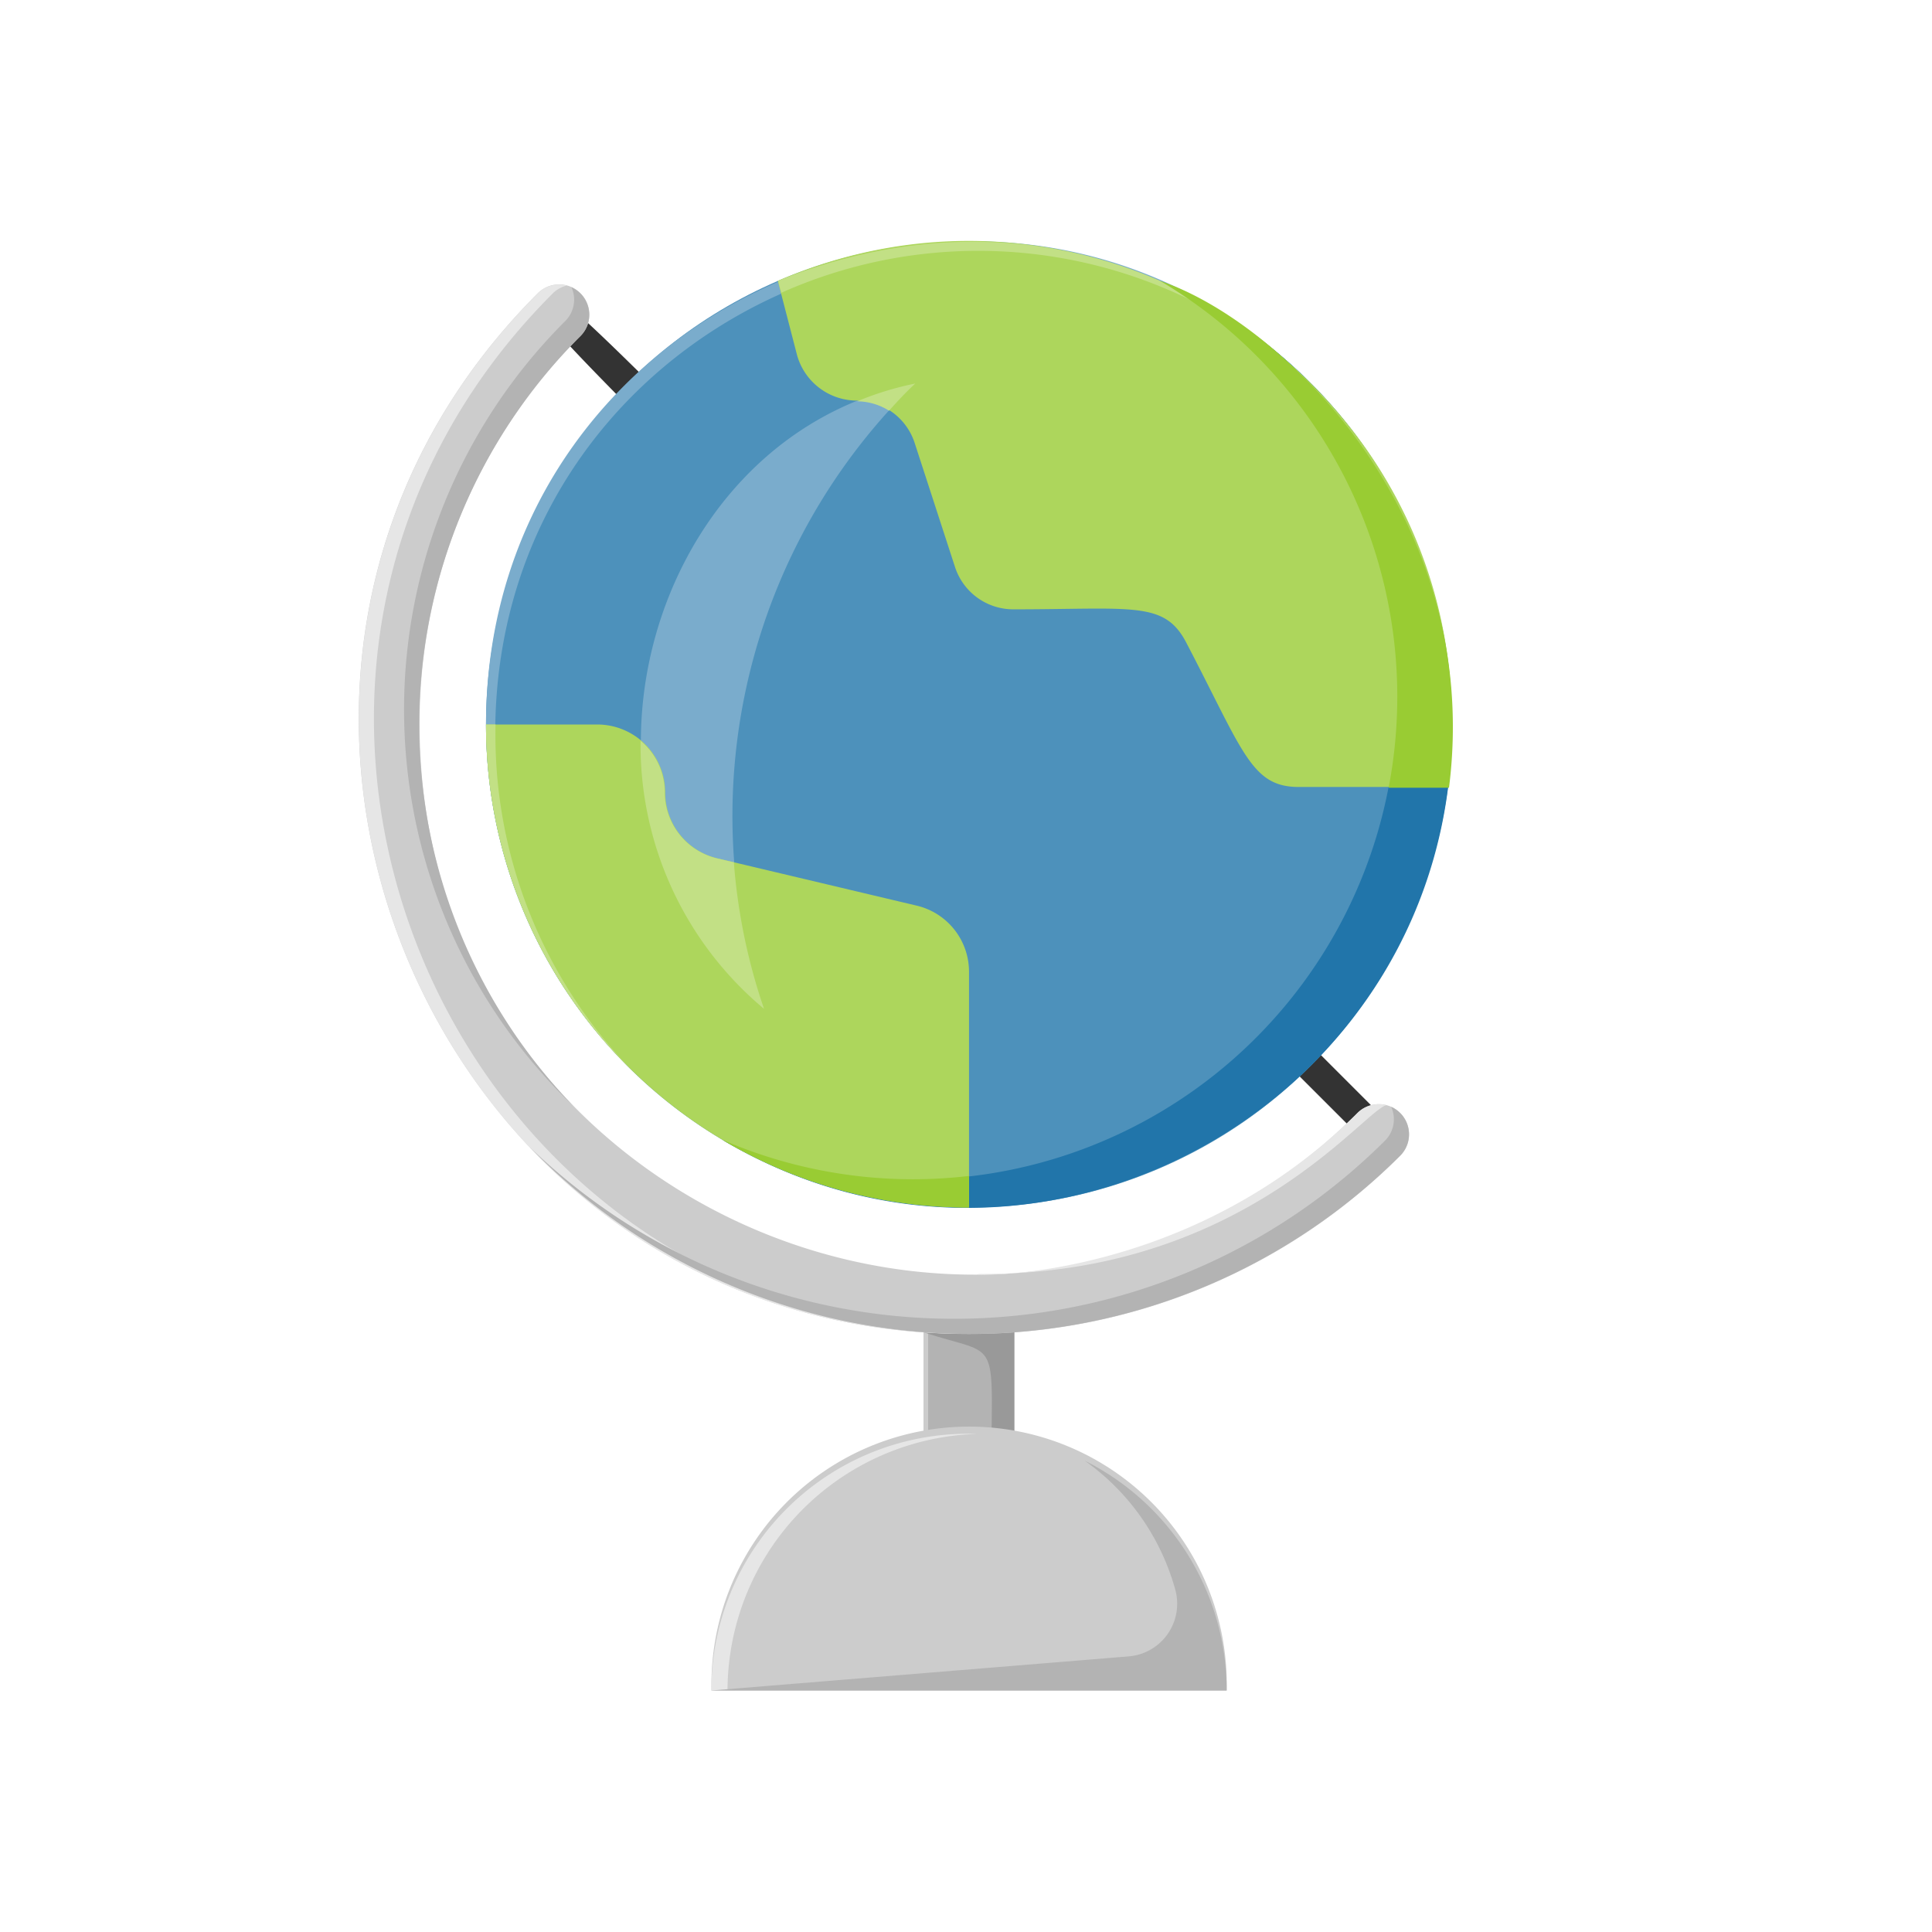 <?xml version="1.0" ?><svg viewBox="0 0 128 128" xmlns="http://www.w3.org/2000/svg"><defs><style>.cls-1{fill:#333;}.cls-2{fill:#b3b3b3;}.cls-3{fill:#ccc;}.cls-4{fill:#999;}.cls-5{fill:#e6e6e6;}.cls-6{fill:#4d91bb;}.cls-7{fill:#7aaccc;}.cls-8{fill:#2175aa;}.cls-9{fill:#add65c;}.cls-10{fill:#c2e085;}.cls-11{fill:#9c3;}</style></defs><title/><g data-name="34 Globe" id="_34_Globe"><path class="cls-1" d="M90.65,75.86c-58.1-58.1-55.35-54.67-54.31-55.72s-2.5-3.91,55.72,54.31A1,1,0,0,1,90.65,75.86Z"/><rect class="cls-2" height="11.94" width="6" x="61.2" y="86.4"/><polygon class="cls-3" points="61.49 98.05 61.49 86.4 61.2 86.4 61.2 98.34 67.2 98.34 67.2 98.05 61.49 98.05"/><path class="cls-4" d="M61.2,86.4v1.87c5.28,1.74,4.47-.13,4.47,10.07H67.2V86.4Z"/><path class="cls-3" d="M81.27,112a17.07,17.07,0,1,0-34.13,0Z"/><path class="cls-5" d="M64.73,95a17,17,0,0,0-17.6,17H48.2A17.05,17.05,0,0,1,64.73,95Z"/><path class="cls-2" d="M71.86,96.77a15.54,15.54,0,0,1,6,8.53,3.5,3.5,0,0,1-3.08,4.44L47.13,112H81.27A17.05,17.05,0,0,0,71.86,96.77Z"/><path class="cls-3" d="M64.2,88.38c-35.79,0-54-43.52-28.57-68.95a2,2,0,0,1,2.83,2.83A36.16,36.16,0,0,0,27.8,48c0,32.1,39.1,48.77,62.14,25.74a2,2,0,0,1,2.83,2.83A40.28,40.28,0,0,1,64.2,88.38Z"/><path class="cls-5" d="M65.2,84.4c17.13,0,25.09-10.77,26.65-11.18a2,2,0,0,0-1.91.51C77.84,85.83,62,84.4,65.2,84.4Z"/><path class="cls-5" d="M36.63,19.43a2,2,0,0,1,.91-.51,2,2,0,0,0-1.91.51C10.09,45,28.59,88.82,64.7,88.37,29.2,87.93,11.35,44.72,36.63,19.43Z"/><path class="cls-2" d="M37.46,21.26a36.36,36.36,0,0,0,.51,52,36.36,36.36,0,0,1,.49-51,2,2,0,0,0-.6-3.23A2,2,0,0,1,37.46,21.26Z"/><path class="cls-2" d="M92.17,73.33a2,2,0,0,1-.4,2.23,40.43,40.43,0,0,1-56.62.49,40.42,40.42,0,0,0,57.62.51A2,2,0,0,0,92.17,73.33Z"/><circle class="cls-6" cx="64.2" cy="48" r="32"/><path class="cls-7" d="M50.62,66.84c-14.75-12-8.36-37.79,10-41.43A40,40,0,0,0,50.62,66.84Z"/><path class="cls-7" d="M32.81,48.61C32.81,20.25,67,6.1,87.13,25.69,67.18,5.19,32.2,19.33,32.2,48a31.9,31.9,0,0,0,9.69,22.93A31.89,31.89,0,0,1,32.81,48.61Z"/><path class="cls-8" d="M76.86,18.61a32,32,0,0,1-29,56.91C69,88.09,96.2,72.9,96.2,48A32,32,0,0,0,76.86,18.61Z"/><path class="cls-9" d="M47.53,56.87,60.73,60a4.5,4.5,0,0,1,3.47,4.38V80a32,32,0,0,1-32-32h7.37a4.5,4.5,0,0,1,4.5,4.5A4.5,4.5,0,0,0,47.53,56.87Zm4-38.27,1.28,4.94a4.12,4.12,0,0,0,3.93,3,4.06,4.06,0,0,1,3.86,2.81l2.67,8.21a4.06,4.06,0,0,0,3.86,2.81c7.92,0,10-.57,11.45,2.18,3.8,7.27,4.32,9.59,7.47,9.59h9.85C99.17,27.31,74.08,8.89,51.55,18.6Z"/><path class="cls-10" d="M60.64,25.41a20.34,20.34,0,0,0-3.85,1.18,4,4,0,0,1,2.11.62C59.46,26.59,60,26,60.64,25.41Z"/><path class="cls-10" d="M50.62,66.84a39,39,0,0,1-2-9.71l-1.11-.26a4.5,4.5,0,0,1-3.47-4.38,4.47,4.47,0,0,0-1.6-3.41A22.77,22.77,0,0,0,50.62,66.84Z"/><path class="cls-10" d="M51.55,18.6l.21.8a32,32,0,0,1,35.37,6.29C78.12,16.68,65.15,13.16,51.55,18.6Z"/><path class="cls-10" d="M41.88,70.93A31.83,31.83,0,0,1,32.83,48H32.2A32,32,0,0,0,41.88,70.93Z"/><path class="cls-11" d="M76.86,18.61A32,32,0,0,1,92,52.19h4C98.28,34.17,84.81,21.26,76.86,18.61Z"/><path class="cls-11" d="M60.53,78.13a31.89,31.89,0,0,1-12.66-2.61A32,32,0,0,0,64.2,80V77.91A32.29,32.29,0,0,1,60.53,78.13Z"/></g></svg>